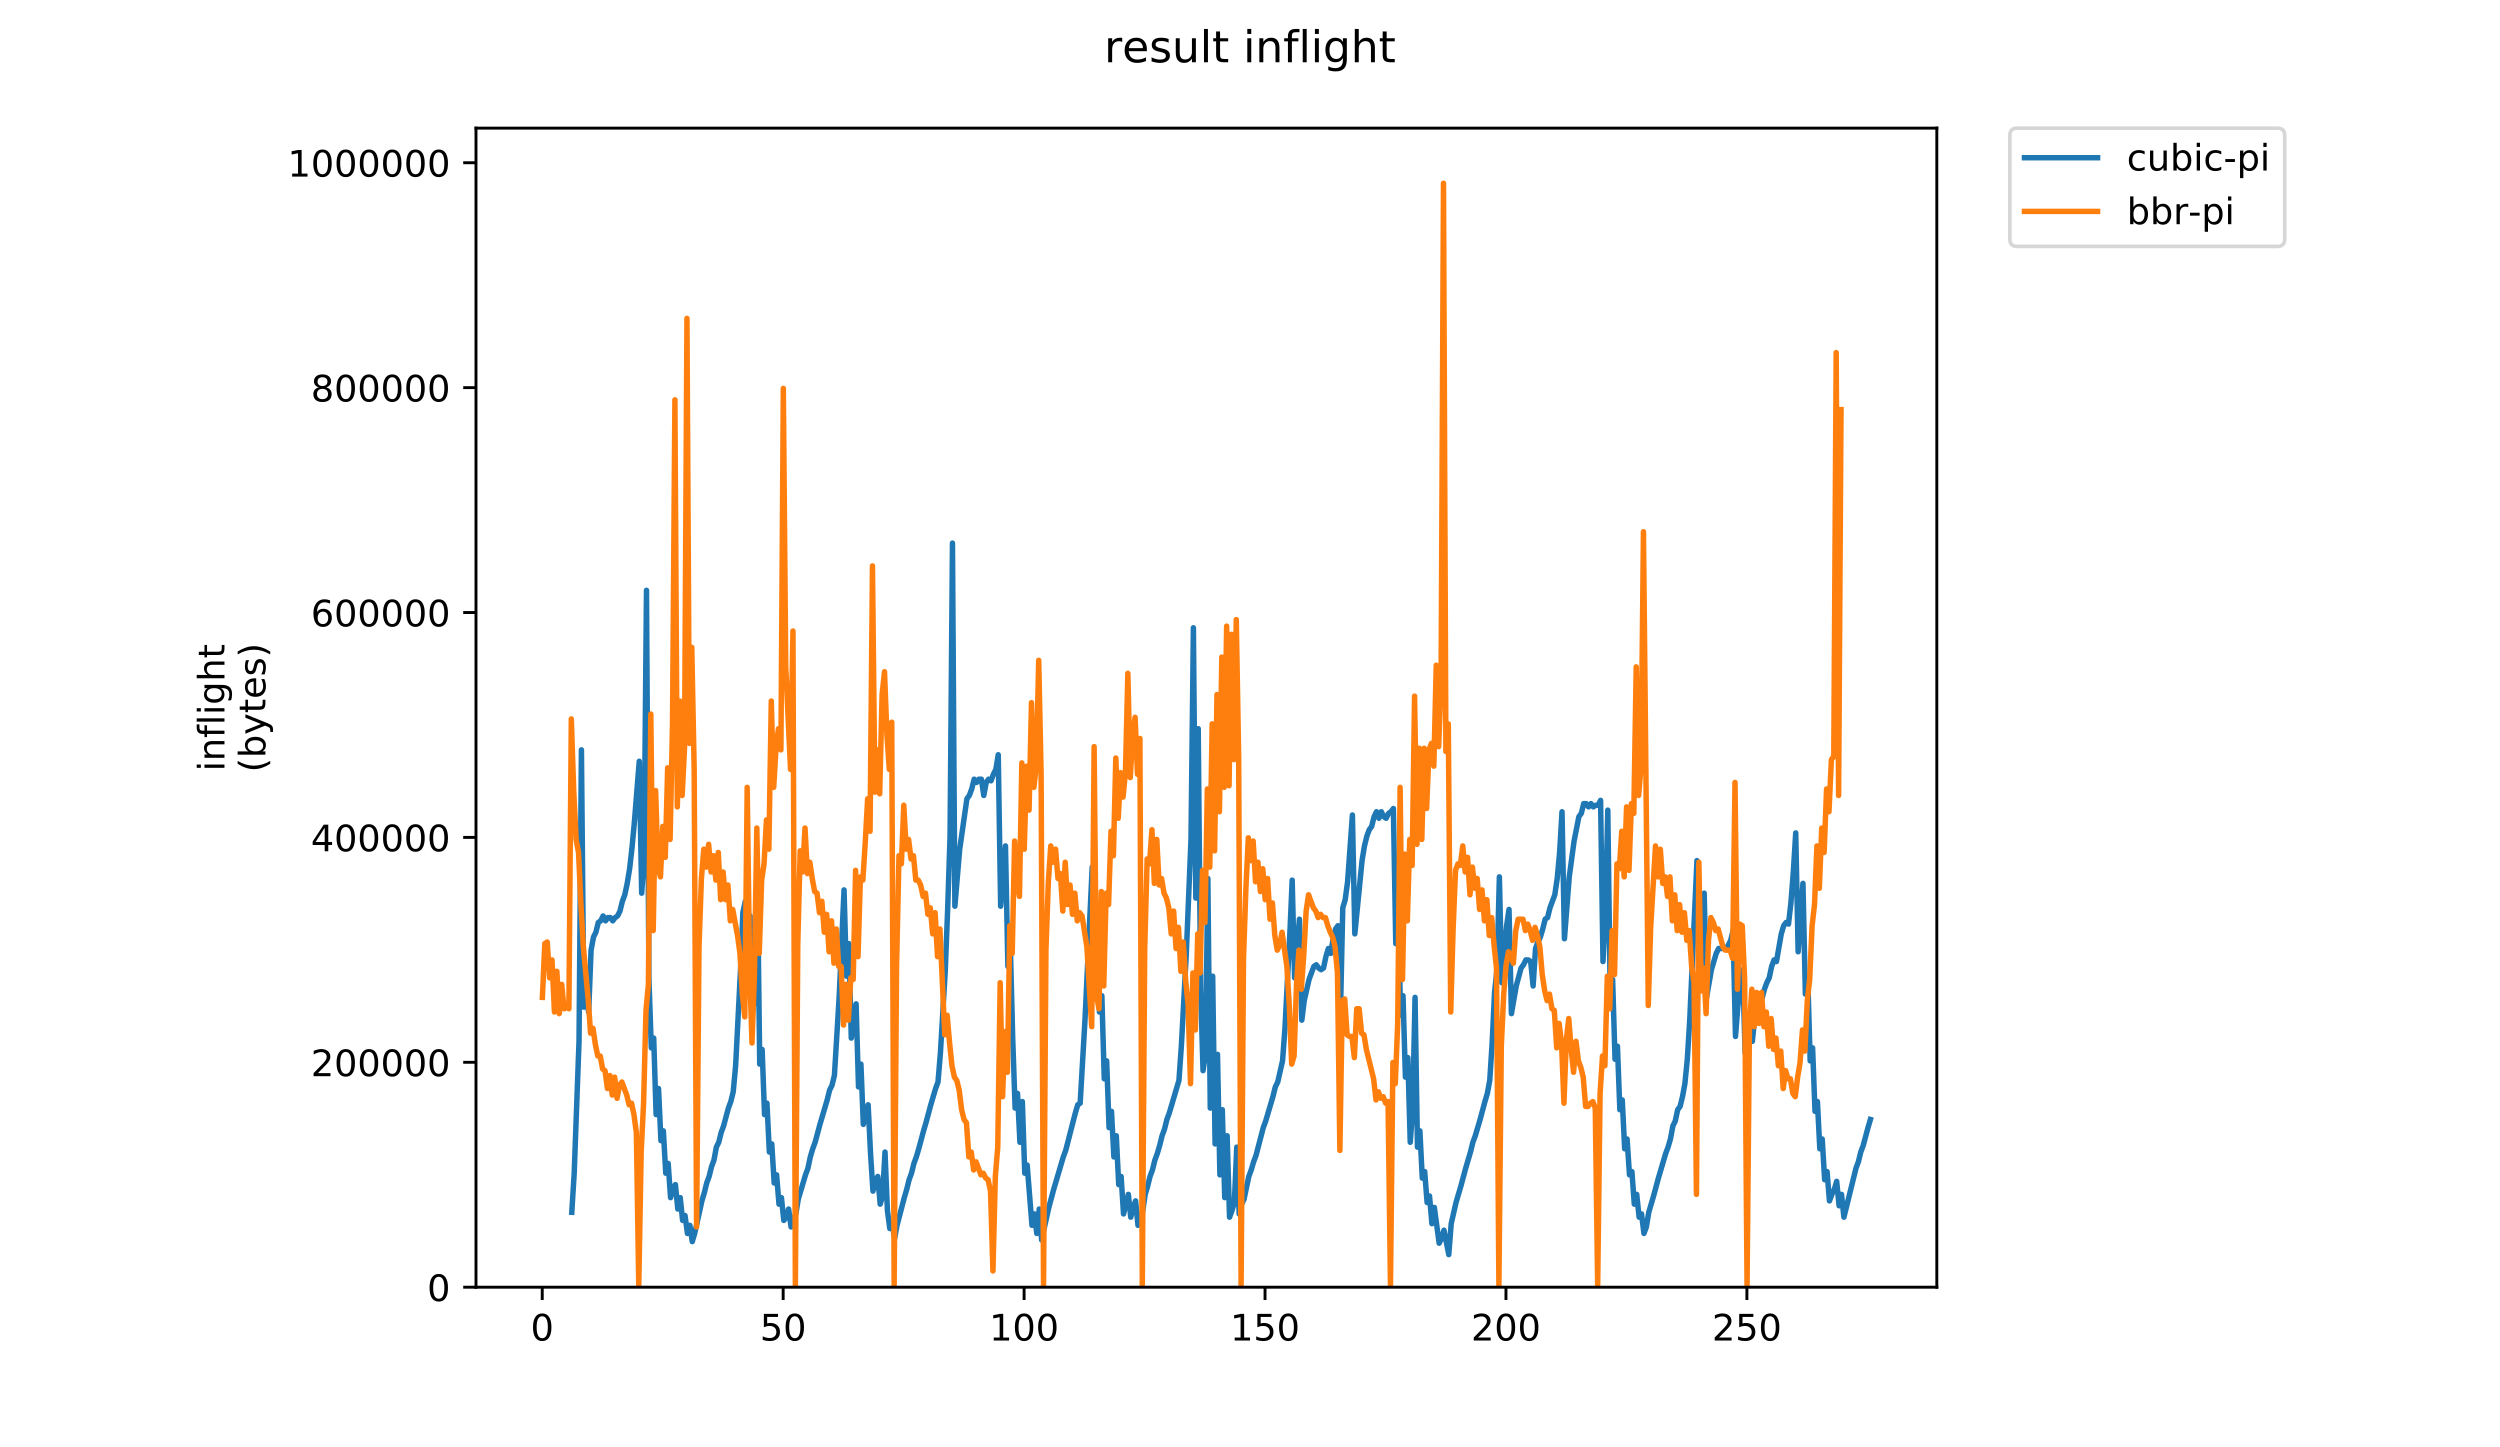 <?xml version="1.0" encoding="utf-8" standalone="no"?>
<!DOCTYPE svg PUBLIC "-//W3C//DTD SVG 1.1//EN"
  "http://www.w3.org/Graphics/SVG/1.1/DTD/svg11.dtd">
<!-- Created with matplotlib (https://matplotlib.org/) -->
<svg height="396pt" version="1.1" viewBox="0 0 684 396" width="684pt" xmlns="http://www.w3.org/2000/svg" xmlns:xlink="http://www.w3.org/1999/xlink">
 <defs>
  <style type="text/css">
*{stroke-linecap:butt;stroke-linejoin:round;}
  </style>
 </defs>
 <g id="figure_1">
  <g id="patch_1">
   <path d="M 0 396 
L 684 396 
L 684 0 
L 0 0 
z
" style="fill:#ffffff;"/>
  </g>
  <g id="axes_1">
   <g id="patch_2">
    <path d="M 130.23 352.174 
L 529.913 352.174 
L 529.913 35.062 
L 130.23 35.062 
z
" style="fill:#ffffff;"/>
   </g>
   <g id="matplotlib.axis_1">
    <g id="xtick_1">
     <g id="line2d_1">
      <defs>
       <path d="M 0 0 
L 0 3.5 
" id="m86488a545d" style="stroke:#000000;stroke-width:0.8;"/>
      </defs>
      <g>
       <use style="stroke:#000000;stroke-width:0.8;" x="148.355" xlink:href="#m86488a545d" y="352.174"/>
      </g>
     </g>
     <g id="text_1">
      <!-- 0 -->
      <defs>
       <path d="M 31.781 66.406 
Q 24.172 66.406 20.328 58.906 
Q 16.5 51.422 16.5 36.375 
Q 16.5 21.391 20.328 13.891 
Q 24.172 6.391 31.781 6.391 
Q 39.453 6.391 43.281 13.891 
Q 47.125 21.391 47.125 36.375 
Q 47.125 51.422 43.281 58.906 
Q 39.453 66.406 31.781 66.406 
z
M 31.781 74.219 
Q 44.047 74.219 50.516 64.516 
Q 56.984 54.828 56.984 36.375 
Q 56.984 17.969 50.516 8.266 
Q 44.047 -1.422 31.781 -1.422 
Q 19.531 -1.422 13.062 8.266 
Q 6.594 17.969 6.594 36.375 
Q 6.594 54.828 13.062 64.516 
Q 19.531 74.219 31.781 74.219 
z
" id="DejaVuSans-48"/>
      </defs>
      <g transform="translate(145.174 366.773)scale(0.1 -0.1)">
       <use xlink:href="#DejaVuSans-48"/>
      </g>
     </g>
    </g>
    <g id="xtick_2">
     <g id="line2d_2">
      <g>
       <use style="stroke:#000000;stroke-width:0.8;" x="214.274" xlink:href="#m86488a545d" y="352.174"/>
      </g>
     </g>
     <g id="text_2">
      <!-- 50 -->
      <defs>
       <path d="M 10.797 72.906 
L 49.516 72.906 
L 49.516 64.594 
L 19.828 64.594 
L 19.828 46.734 
Q 21.969 47.469 24.109 47.828 
Q 26.266 48.188 28.422 48.188 
Q 40.625 48.188 47.75 41.5 
Q 54.891 34.812 54.891 23.391 
Q 54.891 11.625 47.562 5.094 
Q 40.234 -1.422 26.906 -1.422 
Q 22.312 -1.422 17.547 -0.641 
Q 12.797 0.141 7.719 1.703 
L 7.719 11.625 
Q 12.109 9.234 16.797 8.062 
Q 21.484 6.891 26.703 6.891 
Q 35.156 6.891 40.078 11.328 
Q 45.016 15.766 45.016 23.391 
Q 45.016 31 40.078 35.438 
Q 35.156 39.891 26.703 39.891 
Q 22.75 39.891 18.812 39.016 
Q 14.891 38.141 10.797 36.281 
z
" id="DejaVuSans-53"/>
      </defs>
      <g transform="translate(207.912 366.773)scale(0.1 -0.1)">
       <use xlink:href="#DejaVuSans-53"/>
       <use x="63.623" xlink:href="#DejaVuSans-48"/>
      </g>
     </g>
    </g>
    <g id="xtick_3">
     <g id="line2d_3">
      <g>
       <use style="stroke:#000000;stroke-width:0.8;" x="280.193" xlink:href="#m86488a545d" y="352.174"/>
      </g>
     </g>
     <g id="text_3">
      <!-- 100 -->
      <defs>
       <path d="M 12.406 8.297 
L 28.516 8.297 
L 28.516 63.922 
L 10.984 60.406 
L 10.984 69.391 
L 28.422 72.906 
L 38.281 72.906 
L 38.281 8.297 
L 54.391 8.297 
L 54.391 0 
L 12.406 0 
z
" id="DejaVuSans-49"/>
      </defs>
      <g transform="translate(270.65 366.773)scale(0.1 -0.1)">
       <use xlink:href="#DejaVuSans-49"/>
       <use x="63.623" xlink:href="#DejaVuSans-48"/>
       <use x="127.246" xlink:href="#DejaVuSans-48"/>
      </g>
     </g>
    </g>
    <g id="xtick_4">
     <g id="line2d_4">
      <g>
       <use style="stroke:#000000;stroke-width:0.8;" x="346.112" xlink:href="#m86488a545d" y="352.174"/>
      </g>
     </g>
     <g id="text_4">
      <!-- 150 -->
      <g transform="translate(336.569 366.773)scale(0.1 -0.1)">
       <use xlink:href="#DejaVuSans-49"/>
       <use x="63.623" xlink:href="#DejaVuSans-53"/>
       <use x="127.246" xlink:href="#DejaVuSans-48"/>
      </g>
     </g>
    </g>
    <g id="xtick_5">
     <g id="line2d_5">
      <g>
       <use style="stroke:#000000;stroke-width:0.8;" x="412.031" xlink:href="#m86488a545d" y="352.174"/>
      </g>
     </g>
     <g id="text_5">
      <!-- 200 -->
      <defs>
       <path d="M 19.188 8.297 
L 53.609 8.297 
L 53.609 0 
L 7.328 0 
L 7.328 8.297 
Q 12.938 14.109 22.625 23.891 
Q 32.328 33.688 34.812 36.531 
Q 39.547 41.844 41.422 45.531 
Q 43.312 49.219 43.312 52.781 
Q 43.312 58.594 39.234 62.25 
Q 35.156 65.922 28.609 65.922 
Q 23.969 65.922 18.812 64.312 
Q 13.672 62.703 7.812 59.422 
L 7.812 69.391 
Q 13.766 71.781 18.938 73 
Q 24.125 74.219 28.422 74.219 
Q 39.75 74.219 46.484 68.547 
Q 53.219 62.891 53.219 53.422 
Q 53.219 48.922 51.531 44.891 
Q 49.859 40.875 45.406 35.406 
Q 44.188 33.984 37.641 27.219 
Q 31.109 20.453 19.188 8.297 
z
" id="DejaVuSans-50"/>
      </defs>
      <g transform="translate(402.488 366.773)scale(0.1 -0.1)">
       <use xlink:href="#DejaVuSans-50"/>
       <use x="63.623" xlink:href="#DejaVuSans-48"/>
       <use x="127.246" xlink:href="#DejaVuSans-48"/>
      </g>
     </g>
    </g>
    <g id="xtick_6">
     <g id="line2d_6">
      <g>
       <use style="stroke:#000000;stroke-width:0.8;" x="477.95" xlink:href="#m86488a545d" y="352.174"/>
      </g>
     </g>
     <g id="text_6">
      <!-- 250 -->
      <g transform="translate(468.406 366.773)scale(0.1 -0.1)">
       <use xlink:href="#DejaVuSans-50"/>
       <use x="63.623" xlink:href="#DejaVuSans-53"/>
       <use x="127.246" xlink:href="#DejaVuSans-48"/>
      </g>
     </g>
    </g>
   </g>
   <g id="matplotlib.axis_2">
    <g id="ytick_1">
     <g id="line2d_7">
      <defs>
       <path d="M 0 0 
L -3.5 0 
" id="m5d7625c85c" style="stroke:#000000;stroke-width:0.8;"/>
      </defs>
      <g>
       <use style="stroke:#000000;stroke-width:0.8;" x="130.23" xlink:href="#m5d7625c85c" y="352.174"/>
      </g>
     </g>
     <g id="text_7">
      <!-- 0 -->
      <g transform="translate(116.868 355.973)scale(0.1 -0.1)">
       <use xlink:href="#DejaVuSans-48"/>
      </g>
     </g>
    </g>
    <g id="ytick_2">
     <g id="line2d_8">
      <g>
       <use style="stroke:#000000;stroke-width:0.8;" x="130.23" xlink:href="#m5d7625c85c" y="290.644"/>
      </g>
     </g>
     <g id="text_8">
      <!-- 200000 -->
      <g transform="translate(85.055 294.444)scale(0.1 -0.1)">
       <use xlink:href="#DejaVuSans-50"/>
       <use x="63.623" xlink:href="#DejaVuSans-48"/>
       <use x="127.246" xlink:href="#DejaVuSans-48"/>
       <use x="190.869" xlink:href="#DejaVuSans-48"/>
       <use x="254.492" xlink:href="#DejaVuSans-48"/>
       <use x="318.115" xlink:href="#DejaVuSans-48"/>
      </g>
     </g>
    </g>
    <g id="ytick_3">
     <g id="line2d_9">
      <g>
       <use style="stroke:#000000;stroke-width:0.8;" x="130.23" xlink:href="#m5d7625c85c" y="229.115"/>
      </g>
     </g>
     <g id="text_9">
      <!-- 400000 -->
      <defs>
       <path d="M 37.797 64.312 
L 12.891 25.391 
L 37.797 25.391 
z
M 35.203 72.906 
L 47.609 72.906 
L 47.609 25.391 
L 58.016 25.391 
L 58.016 17.188 
L 47.609 17.188 
L 47.609 0 
L 37.797 0 
L 37.797 17.188 
L 4.891 17.188 
L 4.891 26.703 
z
" id="DejaVuSans-52"/>
      </defs>
      <g transform="translate(85.055 232.914)scale(0.1 -0.1)">
       <use xlink:href="#DejaVuSans-52"/>
       <use x="63.623" xlink:href="#DejaVuSans-48"/>
       <use x="127.246" xlink:href="#DejaVuSans-48"/>
       <use x="190.869" xlink:href="#DejaVuSans-48"/>
       <use x="254.492" xlink:href="#DejaVuSans-48"/>
       <use x="318.115" xlink:href="#DejaVuSans-48"/>
      </g>
     </g>
    </g>
    <g id="ytick_4">
     <g id="line2d_10">
      <g>
       <use style="stroke:#000000;stroke-width:0.8;" x="130.23" xlink:href="#m5d7625c85c" y="167.585"/>
      </g>
     </g>
     <g id="text_10">
      <!-- 600000 -->
      <defs>
       <path d="M 33.016 40.375 
Q 26.375 40.375 22.484 35.828 
Q 18.609 31.297 18.609 23.391 
Q 18.609 15.531 22.484 10.953 
Q 26.375 6.391 33.016 6.391 
Q 39.656 6.391 43.531 10.953 
Q 47.406 15.531 47.406 23.391 
Q 47.406 31.297 43.531 35.828 
Q 39.656 40.375 33.016 40.375 
z
M 52.594 71.297 
L 52.594 62.312 
Q 48.875 64.062 45.094 64.984 
Q 41.312 65.922 37.594 65.922 
Q 27.828 65.922 22.672 59.328 
Q 17.531 52.734 16.797 39.406 
Q 19.672 43.656 24.016 45.922 
Q 28.375 48.188 33.594 48.188 
Q 44.578 48.188 50.953 41.516 
Q 57.328 34.859 57.328 23.391 
Q 57.328 12.156 50.688 5.359 
Q 44.047 -1.422 33.016 -1.422 
Q 20.359 -1.422 13.672 8.266 
Q 6.984 17.969 6.984 36.375 
Q 6.984 53.656 15.188 63.938 
Q 23.391 74.219 37.203 74.219 
Q 40.922 74.219 44.703 73.484 
Q 48.484 72.75 52.594 71.297 
z
" id="DejaVuSans-54"/>
      </defs>
      <g transform="translate(85.055 171.384)scale(0.1 -0.1)">
       <use xlink:href="#DejaVuSans-54"/>
       <use x="63.623" xlink:href="#DejaVuSans-48"/>
       <use x="127.246" xlink:href="#DejaVuSans-48"/>
       <use x="190.869" xlink:href="#DejaVuSans-48"/>
       <use x="254.492" xlink:href="#DejaVuSans-48"/>
       <use x="318.115" xlink:href="#DejaVuSans-48"/>
      </g>
     </g>
    </g>
    <g id="ytick_5">
     <g id="line2d_11">
      <g>
       <use style="stroke:#000000;stroke-width:0.8;" x="130.23" xlink:href="#m5d7625c85c" y="106.055"/>
      </g>
     </g>
     <g id="text_11">
      <!-- 800000 -->
      <defs>
       <path d="M 31.781 34.625 
Q 24.75 34.625 20.719 30.859 
Q 16.703 27.094 16.703 20.516 
Q 16.703 13.922 20.719 10.156 
Q 24.75 6.391 31.781 6.391 
Q 38.812 6.391 42.859 10.172 
Q 46.922 13.969 46.922 20.516 
Q 46.922 27.094 42.891 30.859 
Q 38.875 34.625 31.781 34.625 
z
M 21.922 38.812 
Q 15.578 40.375 12.031 44.719 
Q 8.5 49.078 8.5 55.328 
Q 8.5 64.062 14.719 69.141 
Q 20.953 74.219 31.781 74.219 
Q 42.672 74.219 48.875 69.141 
Q 55.078 64.062 55.078 55.328 
Q 55.078 49.078 51.531 44.719 
Q 48 40.375 41.703 38.812 
Q 48.828 37.156 52.797 32.312 
Q 56.781 27.484 56.781 20.516 
Q 56.781 9.906 50.312 4.234 
Q 43.844 -1.422 31.781 -1.422 
Q 19.734 -1.422 13.25 4.234 
Q 6.781 9.906 6.781 20.516 
Q 6.781 27.484 10.781 32.312 
Q 14.797 37.156 21.922 38.812 
z
M 18.312 54.391 
Q 18.312 48.734 21.844 45.562 
Q 25.391 42.391 31.781 42.391 
Q 38.141 42.391 41.719 45.562 
Q 45.312 48.734 45.312 54.391 
Q 45.312 60.062 41.719 63.234 
Q 38.141 66.406 31.781 66.406 
Q 25.391 66.406 21.844 63.234 
Q 18.312 60.062 18.312 54.391 
z
" id="DejaVuSans-56"/>
      </defs>
      <g transform="translate(85.055 109.854)scale(0.1 -0.1)">
       <use xlink:href="#DejaVuSans-56"/>
       <use x="63.623" xlink:href="#DejaVuSans-48"/>
       <use x="127.246" xlink:href="#DejaVuSans-48"/>
       <use x="190.869" xlink:href="#DejaVuSans-48"/>
       <use x="254.492" xlink:href="#DejaVuSans-48"/>
       <use x="318.115" xlink:href="#DejaVuSans-48"/>
      </g>
     </g>
    </g>
    <g id="ytick_6">
     <g id="line2d_12">
      <g>
       <use style="stroke:#000000;stroke-width:0.8;" x="130.23" xlink:href="#m5d7625c85c" y="44.525"/>
      </g>
     </g>
     <g id="text_12">
      <!-- 1000000 -->
      <g transform="translate(78.693 48.325)scale(0.1 -0.1)">
       <use xlink:href="#DejaVuSans-49"/>
       <use x="63.623" xlink:href="#DejaVuSans-48"/>
       <use x="127.246" xlink:href="#DejaVuSans-48"/>
       <use x="190.869" xlink:href="#DejaVuSans-48"/>
       <use x="254.492" xlink:href="#DejaVuSans-48"/>
       <use x="318.115" xlink:href="#DejaVuSans-48"/>
       <use x="381.738" xlink:href="#DejaVuSans-48"/>
      </g>
     </g>
    </g>
    <g id="text_13">
     <!-- inflight -->
     <defs>
      <path d="M 9.422 54.688 
L 18.406 54.688 
L 18.406 0 
L 9.422 0 
z
M 9.422 75.984 
L 18.406 75.984 
L 18.406 64.594 
L 9.422 64.594 
z
" id="DejaVuSans-105"/>
      <path d="M 54.891 33.016 
L 54.891 0 
L 45.906 0 
L 45.906 32.719 
Q 45.906 40.484 42.875 44.328 
Q 39.844 48.188 33.797 48.188 
Q 26.516 48.188 22.312 43.547 
Q 18.109 38.922 18.109 30.906 
L 18.109 0 
L 9.078 0 
L 9.078 54.688 
L 18.109 54.688 
L 18.109 46.188 
Q 21.344 51.125 25.703 53.562 
Q 30.078 56 35.797 56 
Q 45.219 56 50.047 50.172 
Q 54.891 44.344 54.891 33.016 
z
" id="DejaVuSans-110"/>
      <path d="M 37.109 75.984 
L 37.109 68.5 
L 28.516 68.5 
Q 23.688 68.5 21.797 66.547 
Q 19.922 64.594 19.922 59.516 
L 19.922 54.688 
L 34.719 54.688 
L 34.719 47.703 
L 19.922 47.703 
L 19.922 0 
L 10.891 0 
L 10.891 47.703 
L 2.297 47.703 
L 2.297 54.688 
L 10.891 54.688 
L 10.891 58.5 
Q 10.891 67.625 15.141 71.797 
Q 19.391 75.984 28.609 75.984 
z
" id="DejaVuSans-102"/>
      <path d="M 9.422 75.984 
L 18.406 75.984 
L 18.406 0 
L 9.422 0 
z
" id="DejaVuSans-108"/>
      <path d="M 45.406 27.984 
Q 45.406 37.75 41.375 43.109 
Q 37.359 48.484 30.078 48.484 
Q 22.859 48.484 18.828 43.109 
Q 14.797 37.75 14.797 27.984 
Q 14.797 18.266 18.828 12.891 
Q 22.859 7.516 30.078 7.516 
Q 37.359 7.516 41.375 12.891 
Q 45.406 18.266 45.406 27.984 
z
M 54.391 6.781 
Q 54.391 -7.172 48.188 -13.984 
Q 42 -20.797 29.203 -20.797 
Q 24.469 -20.797 20.266 -20.094 
Q 16.062 -19.391 12.109 -17.922 
L 12.109 -9.188 
Q 16.062 -11.328 19.922 -12.344 
Q 23.781 -13.375 27.781 -13.375 
Q 36.625 -13.375 41.016 -8.766 
Q 45.406 -4.156 45.406 5.172 
L 45.406 9.625 
Q 42.625 4.781 38.281 2.391 
Q 33.938 0 27.875 0 
Q 17.828 0 11.672 7.656 
Q 5.516 15.328 5.516 27.984 
Q 5.516 40.672 11.672 48.328 
Q 17.828 56 27.875 56 
Q 33.938 56 38.281 53.609 
Q 42.625 51.219 45.406 46.391 
L 45.406 54.688 
L 54.391 54.688 
z
" id="DejaVuSans-103"/>
      <path d="M 54.891 33.016 
L 54.891 0 
L 45.906 0 
L 45.906 32.719 
Q 45.906 40.484 42.875 44.328 
Q 39.844 48.188 33.797 48.188 
Q 26.516 48.188 22.312 43.547 
Q 18.109 38.922 18.109 30.906 
L 18.109 0 
L 9.078 0 
L 9.078 75.984 
L 18.109 75.984 
L 18.109 46.188 
Q 21.344 51.125 25.703 53.562 
Q 30.078 56 35.797 56 
Q 45.219 56 50.047 50.172 
Q 54.891 44.344 54.891 33.016 
z
" id="DejaVuSans-104"/>
      <path d="M 18.312 70.219 
L 18.312 54.688 
L 36.812 54.688 
L 36.812 47.703 
L 18.312 47.703 
L 18.312 18.016 
Q 18.312 11.328 20.141 9.422 
Q 21.969 7.516 27.594 7.516 
L 36.812 7.516 
L 36.812 0 
L 27.594 0 
Q 17.188 0 13.234 3.875 
Q 9.281 7.766 9.281 18.016 
L 9.281 47.703 
L 2.688 47.703 
L 2.688 54.688 
L 9.281 54.688 
L 9.281 70.219 
z
" id="DejaVuSans-116"/>
     </defs>
     <g transform="translate(61.415 211.018)rotate(-90)scale(0.1 -0.1)">
      <use xlink:href="#DejaVuSans-105"/>
      <use x="27.783" xlink:href="#DejaVuSans-110"/>
      <use x="91.162" xlink:href="#DejaVuSans-102"/>
      <use x="126.367" xlink:href="#DejaVuSans-108"/>
      <use x="154.15" xlink:href="#DejaVuSans-105"/>
      <use x="181.934" xlink:href="#DejaVuSans-103"/>
      <use x="245.41" xlink:href="#DejaVuSans-104"/>
      <use x="308.789" xlink:href="#DejaVuSans-116"/>
     </g>
     <!-- (bytes) -->
     <defs>
      <path d="M 31 75.875 
Q 24.469 64.656 21.281 53.656 
Q 18.109 42.672 18.109 31.391 
Q 18.109 20.125 21.312 9.062 
Q 24.516 -2 31 -13.188 
L 23.188 -13.188 
Q 15.875 -1.703 12.234 9.375 
Q 8.594 20.453 8.594 31.391 
Q 8.594 42.281 12.203 53.312 
Q 15.828 64.359 23.188 75.875 
z
" id="DejaVuSans-40"/>
      <path d="M 48.688 27.297 
Q 48.688 37.203 44.609 42.844 
Q 40.531 48.484 33.406 48.484 
Q 26.266 48.484 22.188 42.844 
Q 18.109 37.203 18.109 27.297 
Q 18.109 17.391 22.188 11.75 
Q 26.266 6.109 33.406 6.109 
Q 40.531 6.109 44.609 11.75 
Q 48.688 17.391 48.688 27.297 
z
M 18.109 46.391 
Q 20.953 51.266 25.266 53.625 
Q 29.594 56 35.594 56 
Q 45.562 56 51.781 48.094 
Q 58.016 40.188 58.016 27.297 
Q 58.016 14.406 51.781 6.484 
Q 45.562 -1.422 35.594 -1.422 
Q 29.594 -1.422 25.266 0.953 
Q 20.953 3.328 18.109 8.203 
L 18.109 0 
L 9.078 0 
L 9.078 75.984 
L 18.109 75.984 
z
" id="DejaVuSans-98"/>
      <path d="M 32.172 -5.078 
Q 28.375 -14.844 24.75 -17.812 
Q 21.141 -20.797 15.094 -20.797 
L 7.906 -20.797 
L 7.906 -13.281 
L 13.188 -13.281 
Q 16.891 -13.281 18.938 -11.516 
Q 21 -9.766 23.484 -3.219 
L 25.094 0.875 
L 2.984 54.688 
L 12.5 54.688 
L 29.594 11.922 
L 46.688 54.688 
L 56.203 54.688 
z
" id="DejaVuSans-121"/>
      <path d="M 56.203 29.594 
L 56.203 25.203 
L 14.891 25.203 
Q 15.484 15.922 20.484 11.062 
Q 25.484 6.203 34.422 6.203 
Q 39.594 6.203 44.453 7.469 
Q 49.312 8.734 54.109 11.281 
L 54.109 2.781 
Q 49.266 0.734 44.188 -0.344 
Q 39.109 -1.422 33.891 -1.422 
Q 20.797 -1.422 13.156 6.188 
Q 5.516 13.812 5.516 26.812 
Q 5.516 40.234 12.766 48.109 
Q 20.016 56 32.328 56 
Q 43.359 56 49.781 48.891 
Q 56.203 41.797 56.203 29.594 
z
M 47.219 32.234 
Q 47.125 39.594 43.094 43.984 
Q 39.062 48.391 32.422 48.391 
Q 24.906 48.391 20.391 44.141 
Q 15.875 39.891 15.188 32.172 
z
" id="DejaVuSans-101"/>
      <path d="M 44.281 53.078 
L 44.281 44.578 
Q 40.484 46.531 36.375 47.5 
Q 32.281 48.484 27.875 48.484 
Q 21.188 48.484 17.844 46.438 
Q 14.5 44.391 14.5 40.281 
Q 14.5 37.156 16.891 35.375 
Q 19.281 33.594 26.516 31.984 
L 29.594 31.297 
Q 39.156 29.25 43.188 25.516 
Q 47.219 21.781 47.219 15.094 
Q 47.219 7.469 41.188 3.016 
Q 35.156 -1.422 24.609 -1.422 
Q 20.219 -1.422 15.453 -0.562 
Q 10.688 0.297 5.422 2 
L 5.422 11.281 
Q 10.406 8.688 15.234 7.391 
Q 20.062 6.109 24.812 6.109 
Q 31.156 6.109 34.562 8.281 
Q 37.984 10.453 37.984 14.406 
Q 37.984 18.062 35.516 20.016 
Q 33.062 21.969 24.703 23.781 
L 21.578 24.516 
Q 13.234 26.266 9.516 29.906 
Q 5.812 33.547 5.812 39.891 
Q 5.812 47.609 11.281 51.797 
Q 16.75 56 26.812 56 
Q 31.781 56 36.172 55.266 
Q 40.578 54.547 44.281 53.078 
z
" id="DejaVuSans-115"/>
      <path d="M 8.016 75.875 
L 15.828 75.875 
Q 23.141 64.359 26.781 53.312 
Q 30.422 42.281 30.422 31.391 
Q 30.422 20.453 26.781 9.375 
Q 23.141 -1.703 15.828 -13.188 
L 8.016 -13.188 
Q 14.5 -2 17.703 9.062 
Q 20.906 20.125 20.906 31.391 
Q 20.906 42.672 17.703 53.656 
Q 14.5 64.656 8.016 75.875 
z
" id="DejaVuSans-41"/>
     </defs>
     <g transform="translate(72.613 211.295)rotate(-90)scale(0.1 -0.1)">
      <use xlink:href="#DejaVuSans-40"/>
      <use x="39.014" xlink:href="#DejaVuSans-98"/>
      <use x="102.49" xlink:href="#DejaVuSans-121"/>
      <use x="161.67" xlink:href="#DejaVuSans-116"/>
      <use x="200.879" xlink:href="#DejaVuSans-101"/>
      <use x="262.402" xlink:href="#DejaVuSans-115"/>
      <use x="314.502" xlink:href="#DejaVuSans-41"/>
     </g>
    </g>
   </g>
   <g id="line2d_13">
    <path clip-path="url(#p099da28460)" d="M 156.442 331.682 
L 157.101 320.991 
L 158.42 284.907 
L 159.079 205.167 
L 159.738 275.552 
L 160.397 272.88 
L 161.057 276.889 
L 161.716 259.961 
L 162.375 256.397 
L 163.034 255.061 
L 163.693 252.388 
L 164.353 251.942 
L 165.012 250.606 
L 165.671 251.942 
L 166.33 251.051 
L 166.989 251.051 
L 167.649 251.942 
L 168.308 251.051 
L 168.967 250.606 
L 169.626 249.269 
L 170.285 246.596 
L 170.944 244.815 
L 171.604 241.696 
L 172.263 237.687 
L 172.922 231.896 
L 173.581 224.768 
L 174.9 208.286 
L 175.559 244.369 
L 176.218 235.014 
L 176.877 161.511 
L 177.536 267.534 
L 178.196 286.689 
L 178.855 284.016 
L 179.514 304.954 
L 180.173 297.826 
L 180.832 312.081 
L 181.492 309.409 
L 182.151 320.991 
L 182.81 318.318 
L 183.469 327.673 
L 184.128 325 
L 184.787 324.109 
L 185.447 330.791 
L 186.106 327.673 
L 186.765 333.91 
L 187.424 332.573 
L 188.083 337.473 
L 188.743 335.246 
L 189.402 339.701 
L 190.061 337.473 
L 192.039 328.564 
L 192.698 326.337 
L 193.357 323.664 
L 194.016 321.882 
L 194.675 319.209 
L 195.335 317.427 
L 195.994 313.863 
L 196.653 312.527 
L 197.312 309.854 
L 197.971 308.072 
L 199.29 303.172 
L 199.949 301.39 
L 200.608 298.717 
L 201.267 291.59 
L 202.586 265.752 
L 203.245 249.715 
L 203.904 246.596 
L 204.563 259.515 
L 205.222 250.606 
L 205.882 276.889 
L 206.541 272.434 
L 207.2 237.687 
L 207.859 291.144 
L 208.518 287.135 
L 209.177 304.954 
L 209.837 301.835 
L 210.496 315.2 
L 211.155 312.972 
L 211.814 323.664 
L 212.473 321.436 
L 213.133 329.455 
L 213.792 327.673 
L 214.451 333.91 
L 215.11 333.019 
L 215.769 330.791 
L 216.429 335.692 
L 217.088 333.464 
L 217.747 332.128 
L 218.406 328.118 
L 220.384 321.436 
L 221.043 319.654 
L 221.702 316.536 
L 222.361 314.309 
L 223.02 312.527 
L 224.339 307.627 
L 226.316 300.944 
L 226.976 298.272 
L 227.635 296.935 
L 228.294 294.262 
L 229.612 272.434 
L 230.931 243.478 
L 231.59 267.088 
L 232.249 258.179 
L 232.908 284.016 
L 233.568 278.225 
L 234.227 274.661 
L 234.886 297.381 
L 235.545 291.144 
L 236.204 307.627 
L 236.863 304.508 
L 237.523 302.281 
L 238.182 315.645 
L 238.841 325.891 
L 239.5 323.218 
L 240.159 321.882 
L 240.819 329.455 
L 241.478 327.228 
L 242.137 315.2 
L 242.796 331.237 
L 243.455 336.137 
L 244.115 334.801 
L 244.774 338.81 
L 245.433 335.246 
L 247.41 327.673 
L 248.07 325.446 
L 248.729 322.773 
L 249.388 320.991 
L 250.047 318.318 
L 250.706 316.536 
L 251.366 314.309 
L 252.684 309.409 
L 253.343 307.181 
L 254.662 302.281 
L 255.98 297.826 
L 256.639 296.044 
L 257.298 288.026 
L 258.617 265.752 
L 259.276 248.824 
L 259.935 228.777 
L 260.594 148.592 
L 261.253 247.933 
L 262.572 232.341 
L 264.549 218.532 
L 265.209 217.641 
L 265.868 215.859 
L 266.527 213.186 
L 267.186 214.077 
L 267.845 213.186 
L 268.505 213.186 
L 269.164 217.641 
L 269.823 214.077 
L 270.482 213.186 
L 271.141 213.631 
L 271.801 211.849 
L 272.46 210.513 
L 273.119 206.504 
L 273.778 247.933 
L 275.096 231.45 
L 275.756 264.416 
L 276.415 258.624 
L 277.074 284.016 
L 277.733 303.172 
L 278.392 299.163 
L 279.052 312.527 
L 279.711 301.39 
L 280.37 320.991 
L 281.029 318.764 
L 282.348 335.246 
L 283.007 332.128 
L 283.666 337.473 
L 284.325 330.791 
L 284.984 339.255 
L 286.962 330.346 
L 288.28 325.446 
L 290.917 316.536 
L 291.576 314.754 
L 294.213 304.508 
L 294.872 302.281 
L 295.531 301.835 
L 296.85 279.116 
L 298.827 237.242 
L 299.486 257.733 
L 300.146 249.715 
L 300.805 276.889 
L 301.464 272.434 
L 302.123 295.153 
L 302.782 290.253 
L 303.442 308.518 
L 304.101 304.063 
L 304.76 316.536 
L 305.419 310.745 
L 306.078 324.109 
L 306.738 321.882 
L 307.397 332.128 
L 308.715 326.782 
L 309.374 333.019 
L 310.034 330.346 
L 310.693 328.564 
L 311.352 335.246 
L 312.011 333.464 
L 312.67 331.237 
L 313.329 326.782 
L 313.989 324.555 
L 314.648 321.882 
L 315.307 320.1 
L 315.966 317.427 
L 316.625 315.645 
L 317.285 313.418 
L 317.944 310.745 
L 318.603 308.963 
L 319.262 306.29 
L 319.921 304.508 
L 322.558 295.599 
L 323.217 286.244 
L 324.536 261.743 
L 325.854 229.668 
L 326.513 171.757 
L 327.172 245.706 
L 327.832 199.376 
L 328.491 270.652 
L 329.15 292.926 
L 329.809 288.471 
L 330.468 240.36 
L 331.128 303.172 
L 331.787 267.088 
L 332.446 312.972 
L 333.105 288.471 
L 333.764 321.436 
L 334.424 303.617 
L 335.083 327.673 
L 335.742 310.745 
L 336.401 333.019 
L 337.06 331.237 
L 337.719 329.009 
L 338.379 313.863 
L 339.038 332.128 
L 339.697 329.455 
L 340.356 328.118 
L 341.675 321.882 
L 342.334 320.1 
L 342.993 317.873 
L 343.652 316.091 
L 345.63 308.518 
L 346.289 306.736 
L 348.267 300.054 
L 348.926 297.381 
L 349.585 296.044 
L 350.903 290.253 
L 351.562 281.344 
L 352.881 255.951 
L 353.54 240.805 
L 354.199 267.534 
L 355.518 251.497 
L 356.177 279.116 
L 356.836 273.77 
L 358.154 267.979 
L 359.473 264.416 
L 360.132 263.97 
L 360.791 264.861 
L 361.45 265.306 
L 362.11 264.861 
L 362.769 261.743 
L 363.428 259.515 
L 364.087 260.852 
L 364.746 256.842 
L 365.405 254.17 
L 366.065 253.279 
L 366.724 278.225 
L 367.383 248.378 
L 368.042 246.151 
L 368.701 241.251 
L 370.02 222.986 
L 370.679 255.506 
L 372.657 235.46 
L 373.316 231.45 
L 373.975 228.777 
L 374.634 226.996 
L 375.293 226.105 
L 375.952 223.432 
L 376.612 222.095 
L 377.271 223.877 
L 377.93 222.095 
L 378.589 223.432 
L 379.248 223.877 
L 379.908 222.541 
L 380.567 222.095 
L 381.226 221.204 
L 381.885 258.179 
L 382.544 249.269 
L 383.204 277.78 
L 383.863 272.434 
L 384.522 294.708 
L 385.181 289.362 
L 385.84 312.527 
L 386.5 303.617 
L 387.159 272.88 
L 387.818 313.863 
L 388.477 309.409 
L 389.136 322.327 
L 389.795 320.545 
L 390.455 329.009 
L 391.114 327.228 
L 391.773 334.801 
L 392.432 330.346 
L 393.751 340.146 
L 394.41 338.81 
L 395.069 336.583 
L 396.387 343.265 
L 397.047 334.801 
L 398.365 329.009 
L 399.683 324.555 
L 401.002 319.654 
L 402.32 315.2 
L 402.979 312.527 
L 403.638 310.745 
L 404.957 306.29 
L 406.275 301.39 
L 406.934 299.163 
L 407.594 295.599 
L 408.253 285.353 
L 408.912 271.543 
L 409.571 265.306 
L 410.23 239.914 
L 410.89 268.87 
L 412.208 253.279 
L 412.867 248.824 
L 413.526 277.334 
L 414.845 269.761 
L 416.163 264.861 
L 416.822 263.97 
L 417.481 262.634 
L 418.141 262.634 
L 418.8 263.079 
L 419.459 269.761 
L 420.118 259.515 
L 420.777 257.733 
L 421.437 256.397 
L 422.096 254.17 
L 422.755 251.497 
L 423.414 251.051 
L 424.073 248.378 
L 425.392 244.815 
L 426.051 240.36 
L 426.71 233.232 
L 427.369 222.095 
L 428.028 256.842 
L 429.347 239.914 
L 430.665 230.114 
L 431.984 223.432 
L 432.643 222.541 
L 433.302 219.868 
L 433.961 219.868 
L 434.62 220.759 
L 435.28 219.868 
L 435.939 220.759 
L 436.598 220.313 
L 437.257 220.313 
L 437.916 218.977 
L 438.576 263.079 
L 439.235 250.16 
L 439.894 221.65 
L 440.553 271.989 
L 441.212 267.979 
L 441.871 289.808 
L 442.531 286.244 
L 443.19 303.617 
L 443.849 300.944 
L 444.508 314.309 
L 445.167 311.636 
L 445.827 321.436 
L 446.486 320.545 
L 447.145 329.455 
L 447.804 326.782 
L 448.463 333.019 
L 449.123 332.128 
L 449.782 337.473 
L 450.441 335.692 
L 451.1 331.682 
L 452.418 327.228 
L 453.737 322.327 
L 455.714 315.645 
L 456.374 313.863 
L 457.033 311.636 
L 457.692 308.072 
L 458.351 306.736 
L 459.01 303.617 
L 459.67 302.726 
L 460.329 300.054 
L 460.988 296.49 
L 461.647 289.808 
L 462.306 279.116 
L 464.284 235.46 
L 464.943 259.961 
L 466.261 244.369 
L 466.921 272.88 
L 468.239 265.306 
L 469.557 260.852 
L 470.217 259.515 
L 472.194 259.515 
L 472.853 258.624 
L 473.513 257.288 
L 474.172 254.615 
L 474.831 283.571 
L 475.49 275.107 
L 476.809 265.306 
L 477.468 288.026 
L 478.127 284.016 
L 478.786 282.235 
L 479.445 284.907 
L 480.104 278.225 
L 480.764 277.334 
L 481.423 275.552 
L 482.082 273.325 
L 482.741 270.652 
L 483.4 268.87 
L 484.06 267.534 
L 484.719 264.416 
L 485.378 262.634 
L 486.037 263.079 
L 487.356 255.506 
L 488.015 253.279 
L 488.674 252.388 
L 489.333 252.833 
L 489.992 247.042 
L 490.651 238.578 
L 491.311 227.887 
L 491.97 260.406 
L 493.288 241.696 
L 493.947 271.989 
L 494.607 267.534 
L 495.266 290.253 
L 495.925 286.689 
L 496.584 304.063 
L 497.243 301.39 
L 497.903 314.309 
L 498.562 311.636 
L 499.221 322.773 
L 499.88 320.545 
L 500.539 328.564 
L 501.199 326.782 
L 501.858 325.446 
L 502.517 323.218 
L 503.176 329.9 
L 503.835 326.782 
L 504.494 333.019 
L 507.79 319.654 
L 508.45 317.873 
L 509.109 315.2 
L 509.768 313.418 
L 511.086 308.518 
L 511.746 306.29 
L 511.746 306.29 
" style="fill:none;stroke:#1f77b4;stroke-linecap:square;stroke-width:1.5;"/>
   </g>
   <g id="line2d_14">
    <path clip-path="url(#p099da28460)" d="M 148.398 272.88 
L 149.057 258.179 
L 149.716 257.733 
L 150.375 267.534 
L 151.034 262.634 
L 151.694 276.889 
L 152.353 265.752 
L 153.012 277.334 
L 153.671 269.316 
L 154.33 275.998 
L 154.989 275.552 
L 155.649 275.998 
L 156.308 196.703 
L 156.967 216.304 
L 157.626 229.668 
L 158.285 233.232 
L 158.945 247.487 
L 159.604 259.07 
L 160.922 273.325 
L 161.581 282.68 
L 162.241 281.344 
L 162.9 285.798 
L 163.559 288.917 
L 164.218 288.917 
L 164.877 292.48 
L 165.536 292.926 
L 166.196 297.826 
L 166.855 294.262 
L 167.514 299.608 
L 168.173 294.708 
L 168.832 300.499 
L 169.492 296.935 
L 170.151 296.044 
L 171.469 299.608 
L 172.128 302.281 
L 172.788 301.835 
L 173.447 304.954 
L 174.106 309.854 
L 174.765 351.729 
L 175.424 315.2 
L 176.084 301.835 
L 176.743 276.443 
L 177.402 269.316 
L 178.061 195.367 
L 178.72 254.615 
L 179.379 216.304 
L 180.039 237.242 
L 180.698 239.914 
L 181.357 226.105 
L 182.016 234.569 
L 182.675 210.068 
L 183.335 229.668 
L 183.994 198.485 
L 184.653 109.39 
L 185.312 220.759 
L 185.971 191.803 
L 186.631 217.641 
L 187.29 204.722 
L 187.949 87.116 
L 188.608 203.385 
L 189.267 177.102 
L 189.927 210.513 
L 190.586 335.692 
L 191.245 259.07 
L 191.904 240.36 
L 192.563 232.341 
L 193.222 237.242 
L 193.882 231.005 
L 194.541 238.578 
L 195.2 234.123 
L 195.859 240.805 
L 196.518 233.232 
L 197.178 246.151 
L 197.837 238.578 
L 198.496 246.151 
L 199.155 242.142 
L 199.814 251.942 
L 200.474 248.824 
L 201.792 255.951 
L 202.451 260.852 
L 203.11 271.989 
L 203.769 278.225 
L 204.429 215.413 
L 205.088 264.861 
L 205.747 285.353 
L 206.406 266.643 
L 207.065 226.55 
L 207.725 260.852 
L 208.384 240.805 
L 209.043 236.351 
L 209.702 224.323 
L 210.361 232.341 
L 211.021 191.803 
L 211.68 215.413 
L 212.339 204.276 
L 212.998 199.376 
L 213.657 205.167 
L 214.317 106.272 
L 214.976 182.448 
L 216.294 210.513 
L 216.953 172.648 
L 217.612 351.729 
L 218.272 258.179 
L 218.931 232.787 
L 219.59 238.578 
L 220.249 226.55 
L 220.908 239.023 
L 221.568 235.905 
L 222.227 240.36 
L 222.886 243.924 
L 223.545 244.369 
L 224.204 249.715 
L 224.864 246.596 
L 225.523 255.061 
L 226.182 250.16 
L 226.841 260.406 
L 227.5 251.942 
L 228.16 263.525 
L 228.819 254.17 
L 229.478 264.416 
L 230.137 264.416 
L 230.796 280.453 
L 231.455 269.316 
L 232.115 279.116 
L 232.774 267.534 
L 233.433 267.979 
L 234.092 238.132 
L 234.751 261.743 
L 235.411 239.914 
L 236.07 240.805 
L 236.729 230.559 
L 237.388 218.532 
L 238.047 227.441 
L 238.707 154.829 
L 239.366 216.75 
L 240.025 205.167 
L 240.684 217.195 
L 241.343 190.021 
L 242.002 183.784 
L 242.662 201.158 
L 243.321 210.513 
L 243.98 197.594 
L 244.639 351.729 
L 245.298 264.416 
L 245.958 234.123 
L 246.617 236.351 
L 247.276 220.313 
L 247.935 232.341 
L 248.594 229.668 
L 249.254 235.014 
L 249.913 234.123 
L 250.572 240.805 
L 251.231 240.805 
L 251.89 242.142 
L 252.55 245.26 
L 253.209 244.369 
L 253.868 250.16 
L 254.527 248.378 
L 255.186 255.506 
L 255.845 249.715 
L 256.505 261.743 
L 257.164 254.17 
L 258.482 283.125 
L 259.141 277.78 
L 259.801 285.353 
L 260.46 291.59 
L 261.119 294.708 
L 261.778 295.599 
L 262.437 298.272 
L 263.097 303.617 
L 263.756 306.29 
L 264.415 307.181 
L 265.074 316.536 
L 265.733 315.2 
L 266.393 320.1 
L 267.052 317.873 
L 268.37 321.436 
L 269.029 320.991 
L 269.688 322.327 
L 270.348 322.773 
L 271.007 325.891 
L 271.666 347.719 
L 272.325 321.882 
L 272.984 313.863 
L 273.644 268.87 
L 274.303 300.054 
L 274.962 282.235 
L 275.621 293.371 
L 276.28 253.279 
L 276.94 260.852 
L 277.599 230.114 
L 278.258 241.251 
L 278.917 245.26 
L 279.576 208.731 
L 280.236 232.341 
L 280.895 209.622 
L 281.554 221.65 
L 282.213 192.248 
L 282.872 215.413 
L 283.531 209.622 
L 284.191 180.666 
L 284.85 211.849 
L 285.509 351.729 
L 286.168 259.961 
L 286.827 241.251 
L 287.487 231.45 
L 288.146 235.905 
L 288.805 232.341 
L 289.464 240.36 
L 290.123 239.023 
L 290.783 249.269 
L 291.442 235.905 
L 292.101 247.487 
L 292.76 242.142 
L 293.419 250.16 
L 294.078 244.369 
L 294.738 251.942 
L 295.397 249.715 
L 296.056 250.606 
L 297.374 259.07 
L 298.693 280.898 
L 299.352 204.276 
L 300.011 272.434 
L 300.67 275.998 
L 301.33 243.924 
L 301.989 269.761 
L 302.648 244.369 
L 303.307 247.487 
L 303.966 227.441 
L 304.626 234.123 
L 305.285 207.395 
L 305.944 223.877 
L 306.603 211.404 
L 307.262 218.086 
L 307.921 211.404 
L 308.581 184.23 
L 309.24 212.74 
L 309.899 201.158 
L 310.558 196.258 
L 311.217 211.849 
L 311.877 202.049 
L 312.536 351.729 
L 313.195 259.515 
L 313.854 235.014 
L 314.513 236.351 
L 315.173 226.996 
L 315.832 241.696 
L 316.491 229.668 
L 317.15 242.142 
L 317.809 240.36 
L 318.469 244.369 
L 319.128 245.706 
L 319.787 248.378 
L 320.446 255.506 
L 321.105 249.269 
L 321.764 259.515 
L 322.424 253.724 
L 323.083 265.752 
L 323.742 257.733 
L 324.401 268.425 
L 325.06 274.661 
L 325.72 296.49 
L 326.379 266.197 
L 327.038 281.789 
L 327.697 255.506 
L 328.356 266.197 
L 329.016 238.132 
L 329.675 252.388 
L 330.334 215.859 
L 330.993 237.242 
L 331.652 198.04 
L 332.311 232.787 
L 332.971 190.021 
L 333.63 222.095 
L 334.289 179.775 
L 334.948 215.413 
L 335.607 171.311 
L 336.267 214.968 
L 336.926 173.539 
L 337.585 207.84 
L 338.244 169.529 
L 338.903 207.395 
L 339.563 351.729 
L 340.222 262.188 
L 340.881 243.033 
L 341.54 229.223 
L 342.199 235.46 
L 342.859 230.114 
L 343.518 241.251 
L 344.177 235.905 
L 344.836 243.924 
L 345.495 237.687 
L 346.154 246.151 
L 346.814 240.36 
L 347.473 251.497 
L 348.132 247.042 
L 348.791 255.951 
L 349.45 259.961 
L 350.11 258.624 
L 350.769 255.061 
L 352.087 264.416 
L 352.746 275.107 
L 353.406 291.144 
L 354.065 288.917 
L 354.724 269.316 
L 355.383 259.961 
L 356.042 270.652 
L 356.702 261.297 
L 357.361 249.269 
L 358.02 244.815 
L 359.338 248.378 
L 359.997 249.269 
L 360.657 251.051 
L 361.316 250.16 
L 361.975 251.051 
L 362.634 251.051 
L 363.293 253.279 
L 363.953 255.061 
L 364.612 256.397 
L 365.271 259.07 
L 365.93 266.197 
L 366.589 314.754 
L 367.249 273.77 
L 367.908 273.325 
L 368.567 283.125 
L 369.226 283.571 
L 369.885 283.571 
L 370.544 289.362 
L 371.204 275.998 
L 371.863 275.998 
L 372.522 282.68 
L 373.181 283.125 
L 373.84 287.135 
L 375.818 295.153 
L 376.477 300.944 
L 377.136 298.717 
L 377.796 300.499 
L 378.455 300.054 
L 379.114 301.835 
L 379.773 301.39 
L 380.432 351.729 
L 381.092 290.699 
L 381.751 296.49 
L 382.41 280.007 
L 383.069 215.413 
L 383.728 267.979 
L 384.387 233.678 
L 385.047 251.942 
L 385.706 229.668 
L 386.365 236.796 
L 387.024 190.467 
L 387.683 231.005 
L 388.343 204.722 
L 389.002 229.668 
L 389.661 204.722 
L 390.32 221.204 
L 390.979 205.167 
L 391.639 203.385 
L 392.298 209.622 
L 392.957 182.003 
L 393.616 204.276 
L 394.275 187.348 
L 394.935 50.142 
L 395.594 205.613 
L 396.253 198.04 
L 396.912 276.889 
L 397.571 254.17 
L 398.23 238.132 
L 398.89 236.351 
L 399.549 236.796 
L 400.208 231.45 
L 400.867 238.578 
L 401.526 234.569 
L 402.186 244.815 
L 402.845 237.242 
L 403.504 243.033 
L 404.163 240.36 
L 404.822 248.824 
L 405.482 243.478 
L 406.141 251.942 
L 406.8 246.151 
L 407.459 255.951 
L 408.118 251.051 
L 408.777 258.624 
L 409.437 264.861 
L 410.096 351.729 
L 410.755 286.244 
L 411.414 271.989 
L 412.073 263.97 
L 412.733 260.406 
L 413.392 261.743 
L 414.051 263.525 
L 414.71 254.615 
L 415.369 251.497 
L 416.688 251.497 
L 417.347 254.615 
L 418.006 252.833 
L 418.665 254.615 
L 419.325 257.288 
L 419.984 253.724 
L 420.643 255.951 
L 421.302 259.07 
L 421.961 266.643 
L 422.62 271.098 
L 423.28 273.77 
L 423.939 271.989 
L 424.598 275.998 
L 425.257 276.443 
L 425.916 286.689 
L 426.576 280.007 
L 427.235 285.353 
L 427.894 301.835 
L 428.553 284.462 
L 429.212 278.671 
L 429.872 287.135 
L 430.531 293.371 
L 431.19 284.907 
L 431.849 290.253 
L 432.508 292.035 
L 433.168 294.708 
L 433.827 302.726 
L 434.486 302.726 
L 435.145 301.835 
L 435.804 301.39 
L 436.463 303.172 
L 437.123 351.729 
L 437.782 299.163 
L 438.441 288.917 
L 439.1 291.59 
L 439.759 267.088 
L 440.419 275.998 
L 441.078 254.615 
L 441.737 266.643 
L 442.396 236.351 
L 443.055 237.687 
L 443.715 227.441 
L 444.374 239.914 
L 445.033 220.759 
L 445.692 238.132 
L 446.351 219.868 
L 447.011 222.541 
L 447.67 182.448 
L 448.329 217.641 
L 448.988 209.622 
L 449.647 145.474 
L 450.966 275.107 
L 451.625 253.724 
L 452.943 231.45 
L 453.602 239.914 
L 454.262 232.341 
L 454.921 241.696 
L 455.58 239.914 
L 456.239 245.26 
L 456.898 239.914 
L 457.558 251.942 
L 458.217 244.815 
L 458.876 254.615 
L 459.535 247.487 
L 460.194 255.061 
L 460.853 249.715 
L 461.513 257.288 
L 462.172 254.615 
L 462.831 264.416 
L 463.49 268.87 
L 464.149 326.782 
L 464.809 235.905 
L 465.468 271.098 
L 466.127 264.861 
L 466.786 277.334 
L 467.445 257.288 
L 468.105 251.051 
L 468.764 252.388 
L 469.423 254.615 
L 470.082 254.17 
L 471.401 259.07 
L 472.06 259.961 
L 473.378 259.961 
L 474.037 262.188 
L 474.696 214.077 
L 475.356 270.652 
L 476.015 252.833 
L 476.674 253.279 
L 477.333 267.979 
L 477.992 351.729 
L 478.652 280.453 
L 479.311 270.652 
L 479.97 280.898 
L 480.629 271.543 
L 481.288 280.007 
L 481.948 271.543 
L 482.607 280.898 
L 483.266 276.889 
L 483.925 286.244 
L 484.584 278.671 
L 485.244 287.135 
L 485.903 284.016 
L 486.562 291.59 
L 487.221 287.58 
L 487.88 297.826 
L 488.539 292.926 
L 489.199 295.153 
L 489.858 295.153 
L 490.517 299.163 
L 491.176 300.054 
L 491.835 294.708 
L 492.495 290.699 
L 493.154 281.789 
L 493.813 287.58 
L 494.472 273.77 
L 495.131 267.979 
L 495.791 253.279 
L 496.45 247.487 
L 497.109 231.45 
L 497.768 243.033 
L 498.427 226.55 
L 499.086 233.232 
L 499.746 215.859 
L 500.405 222.095 
L 501.064 207.84 
L 501.723 206.949 
L 502.382 96.471 
L 503.042 217.641 
L 503.701 112.063 
L 503.701 112.063 
" style="fill:none;stroke:#ff7f0e;stroke-linecap:square;stroke-width:1.5;"/>
   </g>
   <g id="patch_3">
    <path d="M 130.23 352.174 
L 130.23 35.062 
" style="fill:none;stroke:#000000;stroke-linecap:square;stroke-linejoin:miter;stroke-width:0.8;"/>
   </g>
   <g id="patch_4">
    <path d="M 529.913 352.174 
L 529.913 35.062 
" style="fill:none;stroke:#000000;stroke-linecap:square;stroke-linejoin:miter;stroke-width:0.8;"/>
   </g>
   <g id="patch_5">
    <path d="M 130.23 352.174 
L 529.913 352.174 
" style="fill:none;stroke:#000000;stroke-linecap:square;stroke-linejoin:miter;stroke-width:0.8;"/>
   </g>
   <g id="patch_6">
    <path d="M 130.23 35.062 
L 529.913 35.062 
" style="fill:none;stroke:#000000;stroke-linecap:square;stroke-linejoin:miter;stroke-width:0.8;"/>
   </g>
   <g id="legend_1">
    <g id="patch_7">
     <path d="M 551.897 67.419 
L 623.092 67.419 
Q 625.092 67.419 625.092 65.419 
L 625.092 37.062 
Q 625.092 35.062 623.092 35.062 
L 551.897 35.062 
Q 549.897 35.062 549.897 37.062 
L 549.897 65.419 
Q 549.897 67.419 551.897 67.419 
z
" style="fill:#ffffff;opacity:0.8;stroke:#cccccc;stroke-linejoin:miter;"/>
    </g>
    <g id="line2d_15">
     <path d="M 553.897 43.161 
L 573.897 43.161 
" style="fill:none;stroke:#1f77b4;stroke-linecap:square;stroke-width:1.5;"/>
    </g>
    <g id="line2d_16"/>
    <g id="text_14">
     <!-- cubic-pi -->
     <defs>
      <path d="M 48.781 52.594 
L 48.781 44.188 
Q 44.969 46.297 41.141 47.344 
Q 37.312 48.391 33.406 48.391 
Q 24.656 48.391 19.812 42.844 
Q 14.984 37.312 14.984 27.297 
Q 14.984 17.281 19.812 11.734 
Q 24.656 6.203 33.406 6.203 
Q 37.312 6.203 41.141 7.25 
Q 44.969 8.297 48.781 10.406 
L 48.781 2.094 
Q 45.016 0.344 40.984 -0.531 
Q 36.969 -1.422 32.422 -1.422 
Q 20.062 -1.422 12.781 6.344 
Q 5.516 14.109 5.516 27.297 
Q 5.516 40.672 12.859 48.328 
Q 20.219 56 33.016 56 
Q 37.156 56 41.109 55.141 
Q 45.062 54.297 48.781 52.594 
z
" id="DejaVuSans-99"/>
      <path d="M 8.5 21.578 
L 8.5 54.688 
L 17.484 54.688 
L 17.484 21.922 
Q 17.484 14.156 20.5 10.266 
Q 23.531 6.391 29.594 6.391 
Q 36.859 6.391 41.078 11.031 
Q 45.312 15.672 45.312 23.688 
L 45.312 54.688 
L 54.297 54.688 
L 54.297 0 
L 45.312 0 
L 45.312 8.406 
Q 42.047 3.422 37.719 1 
Q 33.406 -1.422 27.688 -1.422 
Q 18.266 -1.422 13.375 4.438 
Q 8.5 10.297 8.5 21.578 
z
M 31.109 56 
z
" id="DejaVuSans-117"/>
      <path d="M 4.891 31.391 
L 31.203 31.391 
L 31.203 23.391 
L 4.891 23.391 
z
" id="DejaVuSans-45"/>
      <path d="M 18.109 8.203 
L 18.109 -20.797 
L 9.078 -20.797 
L 9.078 54.688 
L 18.109 54.688 
L 18.109 46.391 
Q 20.953 51.266 25.266 53.625 
Q 29.594 56 35.594 56 
Q 45.562 56 51.781 48.094 
Q 58.016 40.188 58.016 27.297 
Q 58.016 14.406 51.781 6.484 
Q 45.562 -1.422 35.594 -1.422 
Q 29.594 -1.422 25.266 0.953 
Q 20.953 3.328 18.109 8.203 
z
M 48.688 27.297 
Q 48.688 37.203 44.609 42.844 
Q 40.531 48.484 33.406 48.484 
Q 26.266 48.484 22.188 42.844 
Q 18.109 37.203 18.109 27.297 
Q 18.109 17.391 22.188 11.75 
Q 26.266 6.109 33.406 6.109 
Q 40.531 6.109 44.609 11.75 
Q 48.688 17.391 48.688 27.297 
z
" id="DejaVuSans-112"/>
     </defs>
     <g transform="translate(581.897 46.661)scale(0.1 -0.1)">
      <use xlink:href="#DejaVuSans-99"/>
      <use x="54.98" xlink:href="#DejaVuSans-117"/>
      <use x="118.359" xlink:href="#DejaVuSans-98"/>
      <use x="181.836" xlink:href="#DejaVuSans-105"/>
      <use x="209.619" xlink:href="#DejaVuSans-99"/>
      <use x="264.6" xlink:href="#DejaVuSans-45"/>
      <use x="300.684" xlink:href="#DejaVuSans-112"/>
      <use x="364.16" xlink:href="#DejaVuSans-105"/>
     </g>
    </g>
    <g id="line2d_17">
     <path d="M 553.897 57.839 
L 573.897 57.839 
" style="fill:none;stroke:#ff7f0e;stroke-linecap:square;stroke-width:1.5;"/>
    </g>
    <g id="line2d_18"/>
    <g id="text_15">
     <!-- bbr-pi -->
     <defs>
      <path d="M 41.109 46.297 
Q 39.594 47.172 37.812 47.578 
Q 36.031 48 33.891 48 
Q 26.266 48 22.188 43.047 
Q 18.109 38.094 18.109 28.812 
L 18.109 0 
L 9.078 0 
L 9.078 54.688 
L 18.109 54.688 
L 18.109 46.188 
Q 20.953 51.172 25.484 53.578 
Q 30.031 56 36.531 56 
Q 37.453 56 38.578 55.875 
Q 39.703 55.766 41.062 55.516 
z
" id="DejaVuSans-114"/>
     </defs>
     <g transform="translate(581.897 61.339)scale(0.1 -0.1)">
      <use xlink:href="#DejaVuSans-98"/>
      <use x="63.477" xlink:href="#DejaVuSans-98"/>
      <use x="126.953" xlink:href="#DejaVuSans-114"/>
      <use x="167.973" xlink:href="#DejaVuSans-45"/>
      <use x="204.057" xlink:href="#DejaVuSans-112"/>
      <use x="267.533" xlink:href="#DejaVuSans-105"/>
     </g>
    </g>
   </g>
  </g>
  <g id="text_16">
   <!-- result inflight -->
   <defs>
    <path id="DejaVuSans-32"/>
   </defs>
   <g transform="translate(302.11 17.038)scale(0.12 -0.12)">
    <use xlink:href="#DejaVuSans-114"/>
    <use x="41.082" xlink:href="#DejaVuSans-101"/>
    <use x="102.605" xlink:href="#DejaVuSans-115"/>
    <use x="154.705" xlink:href="#DejaVuSans-117"/>
    <use x="218.084" xlink:href="#DejaVuSans-108"/>
    <use x="245.867" xlink:href="#DejaVuSans-116"/>
    <use x="285.076" xlink:href="#DejaVuSans-32"/>
    <use x="316.863" xlink:href="#DejaVuSans-105"/>
    <use x="344.646" xlink:href="#DejaVuSans-110"/>
    <use x="408.025" xlink:href="#DejaVuSans-102"/>
    <use x="443.23" xlink:href="#DejaVuSans-108"/>
    <use x="471.014" xlink:href="#DejaVuSans-105"/>
    <use x="498.797" xlink:href="#DejaVuSans-103"/>
    <use x="562.273" xlink:href="#DejaVuSans-104"/>
    <use x="625.652" xlink:href="#DejaVuSans-116"/>
   </g>
  </g>
 </g>
 <defs>
  <clipPath id="p099da28460">
   <rect height="317.112" width="399.683" x="130.23" y="35.062"/>
  </clipPath>
 </defs>
</svg>
